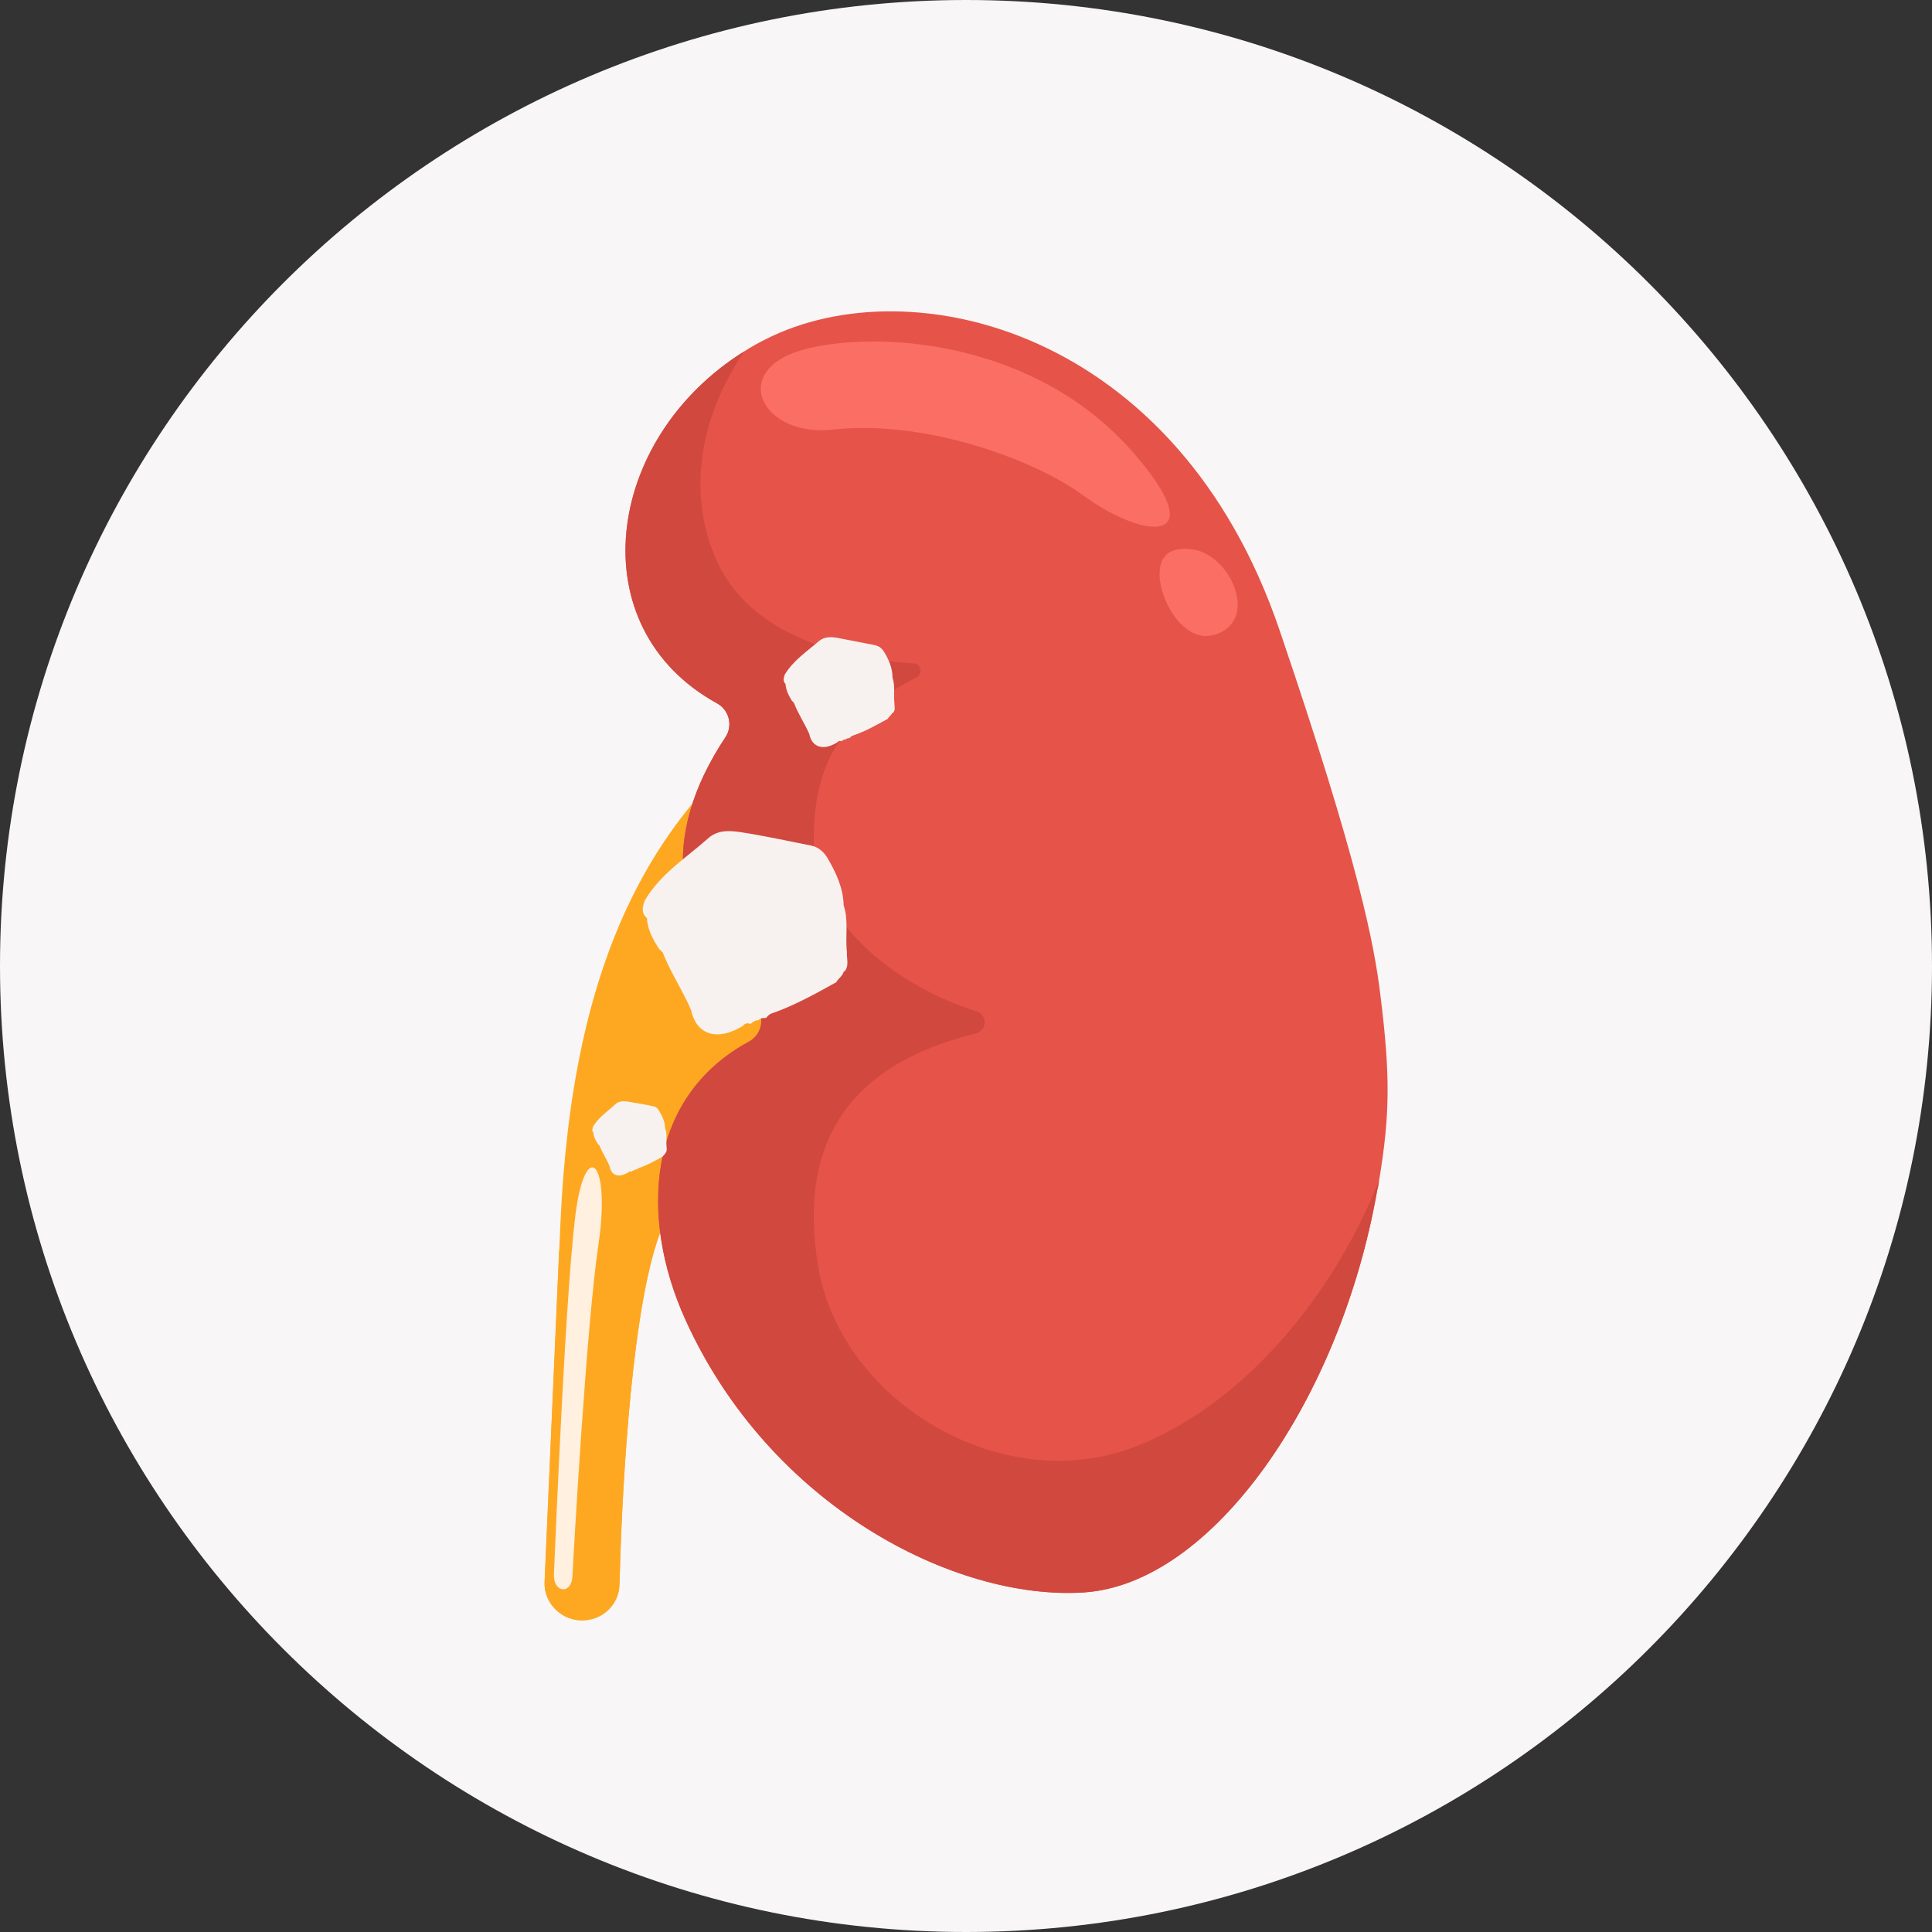 <svg width="149" height="149" viewBox="0 0 149 149" fill="none" xmlns="http://www.w3.org/2000/svg">
<rect x="0" y="0" width="149" height="149" fill="#333333" stroke="none"/>
<path d="M149 74.5C149 115.6 115.6 149 74.5 149C33.4 149 0 115.6 0 74.5C0 33.4 33.4 0 74.5 0C115.6 0 149 33.4 149 74.5Z" fill="#F8F6F6"/>
<g clip-path="url(#clip0)">
<path d="M70.124 75.047C58.429 77.94 54.806 83.549 51.255 94.026C51.04 94.626 50.86 95.226 50.645 95.826C48.529 102.387 47.919 116.428 47.775 122.213C47.739 123.801 46.376 125.036 44.762 124.965C43.184 124.894 41.928 123.554 42 122.002L43.22 94.379C44.116 74.306 50.035 61.007 64.492 52.857C64.492 52.857 68.294 70.249 70.124 75.047Z" fill="#FEA821"/>
<path d="M51.255 94.026C51.04 94.626 50.86 95.226 50.645 95.826C48.529 102.387 47.919 116.428 47.775 122.213C47.739 123.801 46.376 125.036 44.762 124.965C43.184 124.894 41.928 123.554 42 122.002L43.112 96.602C43.686 92.651 44.224 89.123 44.726 86.477C46.879 75.506 52.295 79.457 51.255 94.026Z" fill="#FEA821"/>
<path d="M42.718 121.437C42.825 119.109 43.686 97.625 44.511 92.792C45.336 87.959 47.058 89.758 46.161 95.931C45.228 102.105 44.224 119.991 44.152 121.508C44.117 122.989 42.682 122.883 42.718 121.437Z" fill="#FFF0DF"/>
<path d="M106.355 91.063C106.319 91.31 106.283 91.557 106.211 91.804C103.378 107.961 93.513 122.178 83.576 122.813C73.64 123.448 59.327 116.146 52.834 101.717C49.319 93.921 49.821 84.643 57.748 80.339C58.86 79.739 59.04 78.257 58.143 77.446C51.794 71.59 50.825 64.57 55.955 56.844C56.529 55.962 56.242 54.798 55.345 54.269C44.619 48.412 46.628 33.807 57.39 27.105C57.928 26.752 58.502 26.434 59.076 26.152C70.232 20.508 90.786 25.376 98.678 48.589C104.777 66.51 105.996 72.86 106.462 76.776C107.216 82.843 107.216 85.913 106.355 91.063Z" fill="#E65348"/>
<path d="M106.355 91.063C106.319 91.31 106.283 91.557 106.211 91.804C103.378 107.961 93.513 122.178 83.576 122.813C73.64 123.448 59.327 116.145 52.834 101.717C49.319 93.92 49.821 84.642 57.748 80.338C58.86 79.739 59.04 78.257 58.143 77.446C51.794 71.59 50.825 64.569 55.955 56.844C56.529 55.962 56.242 54.797 55.345 54.268C44.619 48.412 46.628 33.807 57.39 27.105C53.3 33.172 53.228 39.346 55.596 43.897C57.82 48.059 62.986 50.67 70.447 51.164C71.057 51.199 71.2 52.011 70.662 52.258C63.99 55.609 62.627 60.124 62.77 65.451C62.914 70.461 68.115 75.682 75.326 78.01C76.187 78.292 76.115 79.492 75.254 79.704C66.932 81.75 61.3 86.759 63.093 97.625C64.815 108.102 77.263 115.51 87.486 111.595C95.163 108.667 102.373 100.941 106.355 91.063Z" fill="#D1483F"/>
<path d="M62.518 26.822C68.509 25.482 80.024 26.54 87.27 34.76C93.655 41.992 88.418 41.78 83.504 38.182C79.809 35.465 71.343 32.326 64.168 33.137C58.608 33.737 55.99 28.269 62.518 26.822Z" fill="#FA6E64"/>
<path d="M89.889 42.839C90.57 42.133 91.862 42.345 92.041 42.38C94.552 42.804 96.31 46.367 95.019 48.06C94.588 48.66 93.727 49.083 92.866 49.048C90.391 48.871 88.526 44.285 89.889 42.839Z" fill="#FA6E64"/>
<path d="M68.976 54.198C68.904 53.563 69.048 52.893 68.832 52.258C68.832 51.517 68.546 50.882 68.187 50.282C68.007 50 67.792 49.824 67.469 49.753C66.501 49.577 65.532 49.365 64.564 49.189C64.097 49.118 63.595 49.083 63.165 49.435C62.232 50.247 61.156 50.953 60.51 52.046C60.438 52.293 60.367 52.54 60.582 52.752C60.618 53.245 60.833 53.669 61.084 54.057C61.12 54.092 61.192 54.163 61.228 54.198C61.55 55.045 62.053 55.785 62.411 56.597C62.627 57.691 63.559 57.902 64.6 57.232C64.671 57.126 64.779 57.126 64.922 57.161C64.994 57.056 65.138 57.02 65.245 57.02C65.317 56.914 65.425 56.95 65.532 56.914C65.604 56.844 65.64 56.773 65.748 56.738C66.716 56.42 67.577 55.927 68.474 55.433C68.546 55.256 68.725 55.186 68.797 55.009C68.832 55.009 68.832 54.974 68.868 54.974C69.084 54.763 68.976 54.48 68.976 54.198Z" fill="#F7F2EF"/>
<path d="M51.398 88.311C51.362 87.888 51.47 87.429 51.291 87.006C51.291 86.512 51.076 86.088 50.825 85.665C50.717 85.453 50.573 85.348 50.358 85.312C49.712 85.171 49.067 85.065 48.421 84.96C48.098 84.924 47.775 84.889 47.488 85.136C46.879 85.7 46.161 86.159 45.731 86.9C45.695 87.076 45.623 87.217 45.767 87.358C45.767 87.676 45.946 87.958 46.125 88.24C46.161 88.276 46.197 88.311 46.233 88.346C46.448 88.911 46.807 89.404 47.022 89.969C47.166 90.71 47.775 90.851 48.493 90.392C48.529 90.322 48.636 90.322 48.708 90.357C48.78 90.286 48.852 90.251 48.923 90.251C48.959 90.181 49.067 90.181 49.139 90.181C49.174 90.145 49.21 90.075 49.282 90.075C49.928 89.863 50.538 89.51 51.111 89.193C51.183 89.087 51.291 89.016 51.327 88.911L51.362 88.875C51.47 88.664 51.398 88.487 51.398 88.311Z" fill="#F7F2EF"/>
<path d="M65.317 73.424C65.174 72.225 65.461 70.99 65.066 69.826C65.03 68.485 64.492 67.321 63.81 66.157C63.488 65.628 63.057 65.31 62.519 65.204C60.725 64.852 58.968 64.463 57.138 64.181C56.242 64.04 55.309 64.005 54.591 64.675C52.87 66.192 50.897 67.427 49.713 69.473C49.569 69.932 49.426 70.355 49.856 70.778H49.892C49.928 71.695 50.358 72.436 50.825 73.177C50.932 73.283 51.004 73.353 51.112 73.459C51.722 75.012 52.654 76.387 53.3 77.904C53.73 79.88 55.381 80.303 57.318 79.104C57.461 78.892 57.676 78.892 57.892 78.963C58.071 78.786 58.25 78.68 58.502 78.68C58.645 78.469 58.86 78.539 59.075 78.504C59.183 78.398 59.291 78.257 59.434 78.187C61.192 77.587 62.842 76.67 64.492 75.752C64.636 75.47 64.994 75.258 65.066 74.941C65.102 74.906 65.138 74.906 65.174 74.871C65.496 74.412 65.281 73.918 65.317 73.424Z" fill="#F7F2EF"/>
</g>
<defs>
<clipPath id="clip0">
<rect x="42" y="24" width="65" height="101" fill="white"/>
</clipPath>
</defs>
</svg>
